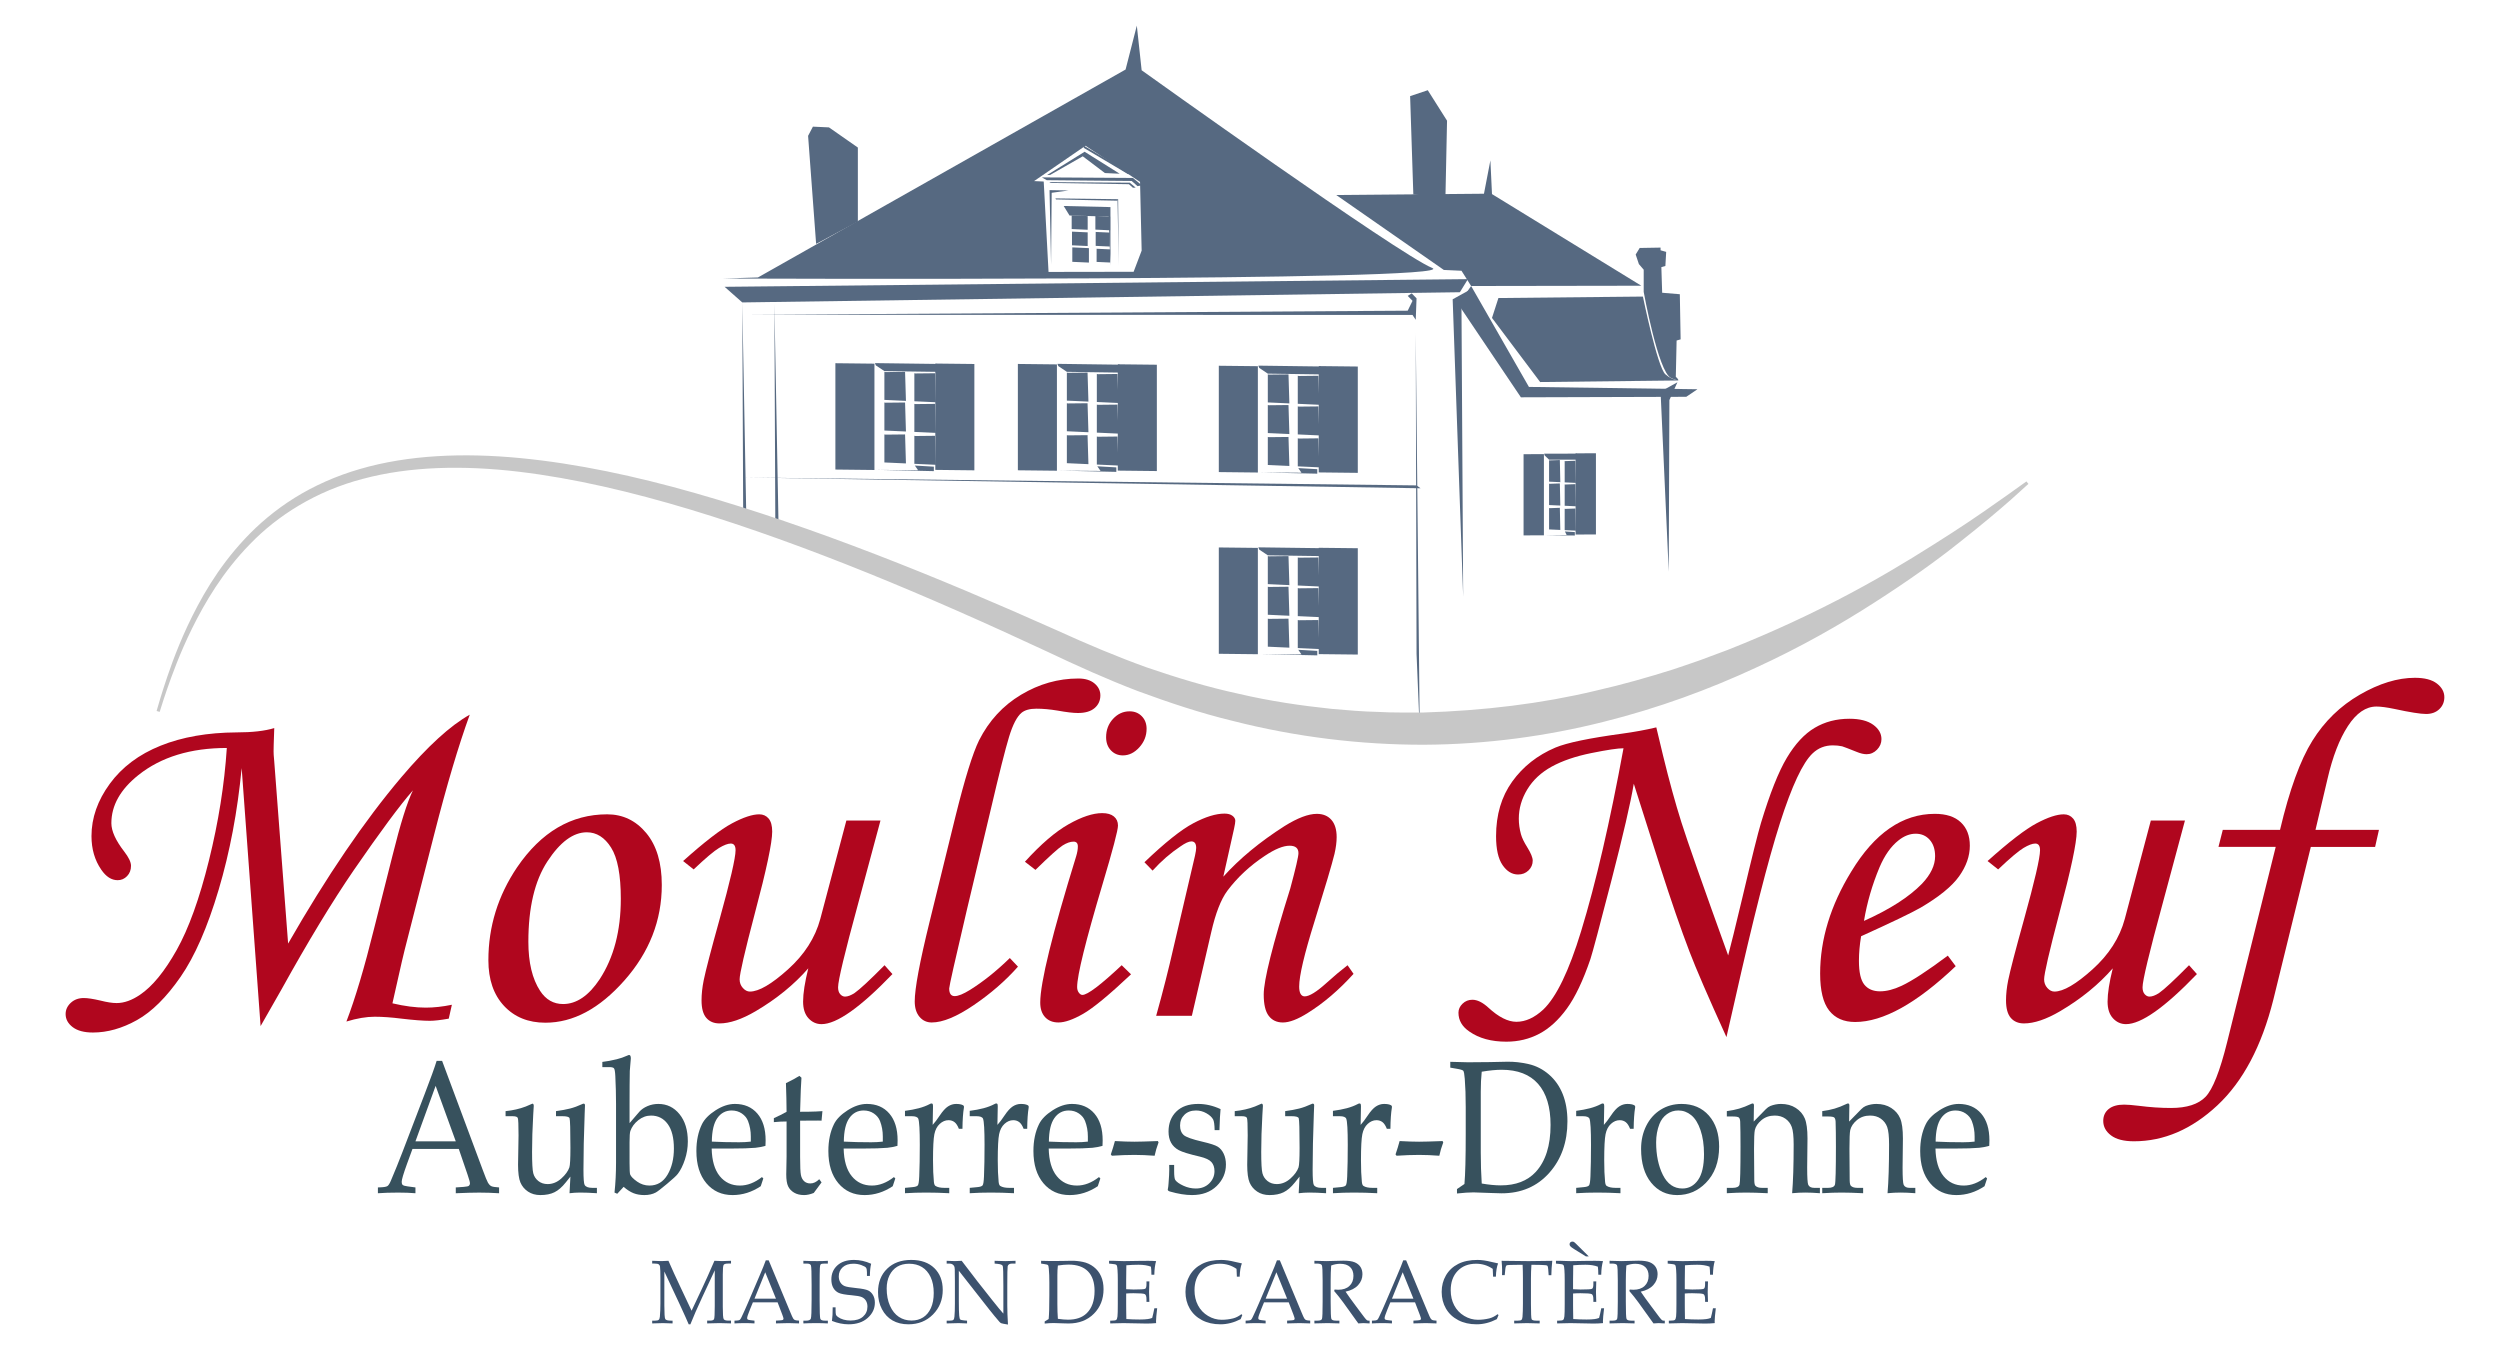 <?xml version="1.0" encoding="utf-8"?>
<!-- Generator: Adobe Illustrator 17.0.1, SVG Export Plug-In . SVG Version: 6.00 Build 0)  -->
<!DOCTYPE svg PUBLIC "-//W3C//DTD SVG 1.1//EN" "http://www.w3.org/Graphics/SVG/1.1/DTD/svg11.dtd">
<svg version="1.1" id="Calque_1" xmlns="http://www.w3.org/2000/svg" xmlns:xlink="http://www.w3.org/1999/xlink" x="0px" y="0px"
	 width="300px" height="164px" viewBox="0 0 300 164" enable-background="new 0 0 300 164" xml:space="preserve">
<g>
	<g>
		<g>
			<g>
				<g>
					<g>
						<path fill="#566981" d="M113.732,57.448"/>
						<g>
							<path fill="#566981" d="M171.866,32.155c-4.046-1.639-34.869-23.724-34.869-23.724l-0.578-5.356l-1.349,5.268L90.954,33.295
								l-4.238,0.129C86.716,33.424,175.912,33.794,171.866,32.155z M136.034,32.614l-10.21,0.017l-0.578-10.848l-1.156-0.053
								l6.165-4.24l6.55,4.338l0.193,8.246L136.034,32.614z"/>
						</g>
						<polyline fill="#566981" points="97.934,29.267 96.971,16.302 97.549,15.198 99.476,15.286 102.943,17.706 102.943,26.589 
													"/>
						<polygon fill="#566981" points="160.353,23.404 178.076,23.247 178.847,19.245 179.039,23.291 196.956,34.287 176.535,34.321 
							175.379,32.491 173.26,32.394 						"/>
						<path fill="#566981" d="M179.81,35.763l17.338-0.175c0,0,1.734,8.478,2.697,9.33c0.963,0.852,1.926,0.734,1.926,0.734
							l-16.953,0.193l-5.779-7.694L179.81,35.763z"/>
						<polyline fill="#566981" points="169.6,23.343 169.214,11.535 171.333,10.825 173.645,14.484 173.453,23.681 						"/>
						<polygon fill="#566981" points="86.953,34.417 89.073,36.291 175.186,35.067 176.15,33.496 						"/>
						<polygon fill="#566981" points="174.994,36.512 182.507,47.677 202.35,47.617 203.698,46.709 183.47,46.429 176.535,34.321 
													"/>
						<polygon fill="#566981" points="130.522,27.573 128.602,27.485 128.602,25.845 130.522,25.933 						"/>
						<polygon fill="#566981" points="130.522,29.523 128.639,29.437 128.639,27.796 130.522,27.882 						"/>
						<polygon fill="#566981" points="130.67,31.51 128.676,31.419 128.676,29.686 130.67,29.777 						"/>
						<polygon fill="#566981" points="133.217,31.503 131.593,31.429 131.593,29.85 133.217,29.925 						"/>
						<polygon fill="#566981" points="133.18,29.583 131.482,29.505 131.482,27.834 133.18,27.911 						"/>
						<polygon fill="#566981" points="133.217,27.635 131.445,27.553 131.445,25.913 133.217,25.994 						"/>
						<polygon fill="#566981" points="125.649,21.005 130.153,18.209 134.361,20.847 132.589,20.766 129.931,18.756 126.018,20.991 
													"/>
						<polygon fill="#566981" points="125.022,21.286 135.949,21.353 137.019,22.238 136.502,22.338 135.801,21.718 125.612,21.623 
													"/>
						<polygon fill="#566981" points="127.643,24.718 133.254,24.851 133.254,31.876 133.032,25.986 128.344,25.864 						"/>
						<path fill="#566981" d="M126.129,31.767c0-0.093-0.185-8.953-0.185-8.953l2.289,0.043l-2.03,0.278L126.129,31.767z"/>
						<polygon fill="#566981" points="126.646,23.805 134.177,23.903 134.103,24.085 126.72,23.933 						"/>
						<polygon fill="#566981" points="134.103,24.085 134.251,31.891 134.177,23.903 						"/>
						<polygon fill="#566981" points="125.908,21.853 135.579,21.924 136.281,22.513 135.949,22.529 135.469,22.105 126.092,21.954 
													"/>
						<polygon fill="#566981" points="130.079,17.494 135.616,20.781 135.358,20.893 130.042,17.74 						"/>
						<g>
							<g>
								<polygon fill="#566981" points="104.933,56.399 100.246,56.346 100.246,43.586 104.933,43.639 								"/>
								<polygon fill="#566981" points="116.924,56.439 112.237,56.386 112.237,43.626 116.924,43.679 								"/>
								<polygon fill="#566981" points="105.096,43.843 106.126,44.533 112.465,44.624 112.491,43.673 104.99,43.573 								"/>
								<polyline fill="#566981" points="106.126,44.621 106.126,47.987 108.714,48.106 108.608,44.624 106.258,44.65 								"/>
								<polyline fill="#566981" points="106.126,48.297 106.126,51.663 108.714,51.781 108.608,48.3 106.258,48.325 								"/>
								<polyline fill="#566981" points="106.126,52.128 106.126,55.494 108.714,55.612 108.608,52.131 106.258,52.156 								"/>
								<polyline fill="#566981" points="109.722,44.786 109.722,48.152 112.31,48.27 112.205,44.789 109.854,44.814 								"/>
								<polyline fill="#566981" points="109.722,48.462 109.722,51.828 112.31,51.946 112.205,48.465 109.854,48.49 								"/>
								<polyline fill="#566981" points="109.722,52.293 109.722,55.658 112.31,55.777 112.205,52.296 109.854,52.321 								"/>
							</g>
							<polygon fill="#566981" points="105.223,56.385 112.062,56.537 112.062,55.999 109.782,55.867 110.168,56.423 							"/>
						</g>
						<g>
							<g>
								<polygon fill="#566981" points="126.831,56.487 122.144,56.434 122.144,43.674 126.831,43.727 								"/>
								<polygon fill="#566981" points="138.822,56.527 134.135,56.473 134.135,43.714 138.822,43.767 								"/>
								<polygon fill="#566981" points="126.993,43.931 128.023,44.62 134.362,44.712 134.389,43.761 126.888,43.661 								"/>
								<polyline fill="#566981" points="128.023,44.709 128.023,48.075 130.612,48.193 130.506,44.712 128.155,44.737 								"/>
								<polyline fill="#566981" points="128.023,48.385 128.023,51.751 130.612,51.869 130.506,48.388 128.155,48.413 								"/>
								<polyline fill="#566981" points="128.023,52.216 128.023,55.581 130.612,55.7 130.506,52.219 128.155,52.244 								"/>
								<polyline fill="#566981" points="131.62,44.874 131.62,48.24 134.208,48.358 134.102,44.877 131.752,44.902 								"/>
								<polyline fill="#566981" points="131.62,48.55 131.62,51.915 134.208,52.034 134.102,48.553 131.752,48.578 								"/>
								<polyline fill="#566981" points="131.62,52.38 131.62,55.746 134.208,55.865 134.102,52.383 131.752,52.409 								"/>
							</g>
							<polygon fill="#566981" points="127.121,56.473 133.96,56.625 133.96,56.086 131.68,55.955 132.065,56.511 							"/>
						</g>
						<g>
							<g>
								<polygon fill="#566981" points="150.944,56.703 146.257,56.65 146.257,43.89 150.944,43.943 								"/>
								<polygon fill="#566981" points="162.935,56.743 158.248,56.69 158.248,43.93 162.935,43.983 								"/>
								<polygon fill="#566981" points="151.107,44.147 152.137,44.837 158.475,44.928 158.502,43.977 151.001,43.877 								"/>
								<polyline fill="#566981" points="152.137,44.925 152.137,48.291 154.725,48.409 154.619,44.928 152.269,44.953 								"/>
								<polyline fill="#566981" points="152.137,48.601 152.137,51.967 154.725,52.085 154.619,48.604 152.269,48.629 								"/>
								<polyline fill="#566981" points="152.137,52.432 152.137,55.797 154.725,55.916 154.619,52.435 152.269,52.46 								"/>
								<polyline fill="#566981" points="155.733,45.09 155.733,48.456 158.321,48.574 158.215,45.093 155.865,45.118 								"/>
								<polyline fill="#566981" points="155.733,48.766 155.733,52.131 158.321,52.25 158.215,48.769 155.865,48.794 								"/>
								<polyline fill="#566981" points="155.733,52.596 155.733,55.962 158.321,56.081 158.215,52.599 155.865,52.625 								"/>
							</g>
							<polygon fill="#566981" points="151.234,56.689 158.073,56.841 158.073,56.302 155.793,56.171 156.178,56.727 							"/>
						</g>
						<g>
							<g>
								<polygon fill="#566981" points="150.944,78.507 146.257,78.454 146.257,65.694 150.944,65.748 								"/>
								<polygon fill="#566981" points="162.935,78.547 158.248,78.494 158.248,65.734 162.935,65.787 								"/>
								<polygon fill="#566981" points="151.107,65.951 152.137,66.641 158.475,66.732 158.502,65.781 151.001,65.681 								"/>
								<polyline fill="#566981" points="152.137,66.729 152.137,70.095 154.725,70.214 154.619,66.732 152.269,66.758 								"/>
								<polyline fill="#566981" points="152.137,70.405 152.137,73.771 154.725,73.89 154.619,70.408 152.269,70.433 								"/>
								<polyline fill="#566981" points="152.137,74.236 152.137,77.602 154.725,77.72 154.619,74.239 152.269,74.264 								"/>
								<polyline fill="#566981" points="155.733,66.894 155.733,70.26 158.321,70.378 158.215,66.897 155.865,66.922 								"/>
								<polyline fill="#566981" points="155.733,70.57 155.733,73.936 158.321,74.054 158.215,70.573 155.865,70.598 								"/>
								<polyline fill="#566981" points="155.733,74.401 155.733,77.766 158.321,77.885 158.215,74.404 155.865,74.429 								"/>
							</g>
							<polygon fill="#566981" points="151.234,78.493 158.073,78.645 158.073,78.107 155.793,77.975 156.178,78.531 							"/>
						</g>
						<polygon fill="#566981" points="89.747,37.775 168.925,37.283 169.503,36.099 168.925,35.507 169.407,35.206 169.985,35.798 
							169.889,38.377 169.503,37.794 						"/>
						<polygon fill="#566981" points="89.265,57.296 169.985,58.248 170.467,58.593 						"/>
						<g>
							<polyline fill="#566981" points="176.342,34.797 174.32,35.915 175.581,71.614 175.379,36.933 							"/>
						</g>
						<g>
							<g>
								<polygon fill="#566981" points="185.269,64.236 182.828,64.248 182.828,54.504 185.269,54.493 								"/>
								<polygon fill="#566981" points="191.512,64.133 189.071,64.145 189.071,54.401 191.512,54.39 								"/>
								<polygon fill="#566981" points="185.353,54.647 185.889,55.162 189.19,55.161 189.203,54.434 185.298,54.441 								"/>
								<polyline fill="#566981" points="185.889,55.229 185.889,57.799 187.237,57.861 187.182,55.204 185.958,55.249 								"/>
								<polyline fill="#566981" points="185.889,58.036 185.889,60.606 187.237,60.668 187.182,58.011 185.958,58.056 								"/>
								<polyline fill="#566981" points="185.889,60.961 185.889,63.531 187.237,63.593 187.182,60.936 185.958,60.981 								"/>
								<polyline fill="#566981" points="187.762,55.315 187.762,57.885 189.109,57.947 189.054,55.29 187.83,55.335 								"/>
								<polyline fill="#566981" points="187.762,58.122 187.762,60.692 189.109,60.754 189.054,58.097 187.83,58.142 								"/>
								<polyline fill="#566981" points="187.762,61.047 187.762,63.617 189.109,63.679 189.054,61.022 187.83,61.067 								"/>
							</g>
							<polygon fill="#566981" points="185.419,64.222 188.98,64.262 188.98,63.851 187.793,63.776 187.994,64.196 							"/>
						</g>
						<path fill="#566981" d="M196.763,29.756l-0.482,0.786l0.385,1.148l0.578,0.673v2.665c0,0,1.734,9.609,3.275,10.325
							s0.578-0.135,0.578-0.135l0.096-4.356l0.482-0.139l-0.096-5.415l-2.119-0.178l-0.096-3.073l0.482-0.139l0.096-1.691
							l-0.674-0.192v-0.323L196.763,29.756z"/>
						<polyline fill="#566981" points="89.073,36.291 89.187,62.968 89.573,62.905 						"/>
						<polyline fill="#566981" points="92.926,36.467 93.04,63.144 93.426,63.081 						"/>
						<polyline fill="#566981" points="169.889,39.992 169.985,78.449 170.37,87.722 						"/>
					</g>
					<g>
						<polyline fill="#566981" points="201.29,45.872 199.267,46.991 200.249,68.608 200.327,48.009 						"/>
					</g>
				</g>
			</g>
		</g>
	</g>
</g>
<g>
	<path fill="#3C526E" d="M85.772,152.438l-1.521,3.266c-0.57,1.226-1.039,2.297-1.404,3.213h-0.205
		c-0.126-0.313-0.489-1.119-1.086-2.416l-1.834-3.917v4.083c0,0.951,0.037,1.49,0.11,1.619c0.074,0.128,0.303,0.192,0.687,0.192
		h0.19v0.333c-0.476-0.025-0.862-0.037-1.159-0.037c-0.216,0-0.645,0.012-1.288,0.037v-0.333h0.333c0.225,0,0.375-0.033,0.451-0.1
		c0.075-0.067,0.121-0.188,0.138-0.364c0.044-0.493,0.066-1.024,0.066-1.595v-2.989c0-0.722-0.015-1.199-0.046-1.431
		c-0.014-0.12-0.064-0.211-0.151-0.275c-0.087-0.063-0.26-0.095-0.52-0.095h-0.271v-0.333c0.594,0.025,0.968,0.037,1.121,0.037
		c0.195,0,0.471-0.012,0.83-0.037c0.413,0.948,0.89,1.992,1.43,3.133l1.348,2.858l1.245-2.647c0.437-0.926,0.936-2.042,1.496-3.345
		c0.426,0.025,0.727,0.037,0.901,0.037c0.201,0,0.564-0.012,1.09-0.037v0.333h-0.334c-0.302,0-0.486,0.054-0.553,0.161
		c-0.067,0.107-0.101,0.494-0.101,1.159v3.86c0,0.859,0.035,1.352,0.105,1.479s0.267,0.19,0.589,0.19h0.293v0.333
		c-0.475-0.025-0.928-0.037-1.362-0.037c-0.478,0-0.978,0.012-1.5,0.037v-0.333h0.338c0.27,0,0.433-0.061,0.489-0.182
		c0.057-0.121,0.084-0.643,0.084-1.566V152.438z"/>
	<path fill="#3C526E" d="M93.309,156.277h-2.961L90,157.127c-0.229,0.563-0.343,0.908-0.343,1.035c0,0.081,0.021,0.139,0.064,0.174
		c0.042,0.036,0.151,0.063,0.325,0.084l0.492,0.058v0.333c-0.328-0.025-0.696-0.037-1.106-0.037c-0.491,0-0.923,0.012-1.295,0.037
		v-0.333l0.153-0.005c0.239-0.007,0.394-0.033,0.463-0.077s0.144-0.152,0.223-0.325c0.242-0.507,0.49-1.055,0.742-1.643l1.408-3.29
		c0.375-0.873,0.631-1.507,0.768-1.901h0.348l2.59,6.215c0.174,0.422,0.29,0.677,0.348,0.763c0.058,0.086,0.125,0.148,0.199,0.185
		c0.075,0.037,0.244,0.063,0.507,0.076v0.333c-0.443-0.025-0.867-0.037-1.27-0.037c-0.375,0-0.875,0.012-1.5,0.037v-0.333
		l0.506-0.032c0.181-0.014,0.289-0.033,0.323-0.058c0.051-0.039,0.077-0.088,0.077-0.148c0-0.063-0.051-0.229-0.153-0.497
		L93.309,156.277z M90.538,155.844h2.579l-1.289-3.172L90.538,155.844z"/>
	<path fill="#3C526E" d="M96.405,158.479h0.322c0.317,0,0.508-0.079,0.571-0.237c0.063-0.159,0.095-0.917,0.095-2.276v-1.791
		c0-1.408-0.027-2.184-0.082-2.329s-0.218-0.216-0.491-0.216h-0.415v-0.333c0.567,0.025,1.128,0.037,1.682,0.037
		c0.461,0,0.88-0.012,1.256-0.037v0.333h-0.396c-0.244,0-0.396,0.03-0.458,0.089c-0.062,0.06-0.098,0.211-0.108,0.454
		c-0.018,0.377-0.026,1.048-0.026,2.012v1.822c0,1.37,0.029,2.124,0.087,2.263c0.058,0.139,0.245,0.208,0.561,0.208h0.339v0.333
		c-0.42-0.025-0.878-0.037-1.374-0.037c-0.578,0-1.099,0.012-1.564,0.037V158.479z"/>
	<path fill="#3C526E" d="M104.539,151.651c-0.095,0.366-0.146,0.852-0.153,1.458h-0.353v-0.423c0-0.274-0.036-0.461-0.108-0.56
		c-0.071-0.099-0.258-0.203-0.561-0.314c-0.302-0.111-0.62-0.167-0.955-0.167c-0.546,0-0.975,0.143-1.287,0.427
		c-0.313,0.285-0.469,0.65-0.469,1.097c0,0.281,0.064,0.522,0.192,0.725s0.3,0.348,0.517,0.438c0.217,0.089,0.677,0.168,1.38,0.237
		c0.703,0.07,1.178,0.164,1.425,0.28c0.248,0.116,0.445,0.303,0.594,0.56c0.149,0.257,0.223,0.562,0.223,0.914
		c0,0.708-0.287,1.317-0.86,1.828s-1.338,0.766-2.293,0.766c-0.328,0-0.658-0.034-0.991-0.103c-0.333-0.068-0.668-0.17-1.006-0.304
		c0.062-0.422,0.09-0.964,0.087-1.626h0.348v0.264c0,0.341,0.017,0.553,0.051,0.634s0.114,0.167,0.241,0.259
		c0.188,0.137,0.411,0.242,0.67,0.314c0.259,0.072,0.539,0.108,0.839,0.108c0.645,0,1.144-0.157,1.495-0.47
		c0.351-0.313,0.527-0.711,0.527-1.193c0-0.281-0.06-0.52-0.179-0.715c-0.119-0.195-0.287-0.341-0.501-0.436
		c-0.215-0.095-0.613-0.167-1.193-0.217c-0.771-0.063-1.295-0.158-1.571-0.285c-0.276-0.126-0.493-0.326-0.65-0.599
		c-0.157-0.273-0.235-0.612-0.235-1.017c0-0.687,0.241-1.248,0.722-1.685c0.481-0.437,1.147-0.655,1.997-0.655
		c0.341,0,0.684,0.038,1.026,0.113C103.85,151.381,104.194,151.496,104.539,151.651z"/>
	<path fill="#3C526E" d="M105.363,155.052c0-1.158,0.362-2.091,1.086-2.799c0.724-0.708,1.689-1.062,2.895-1.062
		c1.181,0,2.107,0.328,2.779,0.985c0.671,0.657,1.006,1.529,1.006,2.617c0,1.172-0.389,2.153-1.168,2.941
		c-0.778,0.789-1.76,1.183-2.945,1.183c-0.741,0-1.379-0.155-1.916-0.465c-0.536-0.31-0.96-0.762-1.271-1.357
		C105.518,156.5,105.363,155.819,105.363,155.052z M106.402,154.619c0,0.795,0.132,1.488,0.397,2.078
		c0.265,0.59,0.619,1.032,1.063,1.326c0.444,0.294,0.951,0.441,1.522,0.441c0.529,0,0.992-0.125,1.388-0.375
		c0.396-0.25,0.708-0.623,0.935-1.12c0.227-0.496,0.341-1.1,0.341-1.811c0-0.747-0.125-1.384-0.376-1.915
		c-0.251-0.53-0.595-0.928-1.033-1.196c-0.437-0.268-0.955-0.401-1.552-0.401c-0.546,0-1.018,0.118-1.414,0.354
		c-0.396,0.236-0.707,0.582-0.933,1.038C106.515,153.493,106.402,154.02,106.402,154.619z"/>
	<path fill="#3C526E" d="M115.059,152.488v3.65c0,0.831,0.015,1.41,0.046,1.738c0.024,0.25,0.064,0.402,0.121,0.457
		s0.22,0.094,0.492,0.119l0.329,0.026v0.333c-0.373-0.025-0.709-0.037-1.011-0.037c-0.208,0-0.687,0.012-1.436,0.037v-0.333h0.369
		c0.222,0,0.367-0.032,0.435-0.095c0.068-0.063,0.111-0.188,0.128-0.375c0.038-0.387,0.056-0.914,0.056-1.579v-2.625
		c0-0.493-0.005-0.98-0.015-1.462c-0.007-0.205-0.033-0.344-0.08-0.42c-0.046-0.076-0.113-0.144-0.202-0.204
		c-0.089-0.06-0.213-0.089-0.374-0.089H113.6v-0.333c0.433,0.025,0.764,0.037,0.993,0.037c0.246,0,0.515-0.012,0.809-0.037
		c0.338,0.426,0.656,0.841,0.955,1.244c0.299,0.403,0.608,0.809,0.929,1.217l1.751,2.218c0.631,0.796,1.087,1.349,1.367,1.658v-3.39
		c0-1.419-0.025-2.194-0.074-2.326c-0.05-0.132-0.247-0.216-0.591-0.251l-0.384-0.037v-0.333c0.549,0.025,0.976,0.037,1.279,0.037
		c0.317,0,0.727-0.012,1.229-0.037v0.333h-0.395c-0.317,0-0.5,0.109-0.547,0.327c-0.031,0.145-0.046,0.916-0.046,2.313v2.381
		c0,0.641,0.027,1.407,0.082,2.297c-0.464-0.074-0.734-0.128-0.809-0.161c-0.075-0.033-0.147-0.089-0.215-0.167
		c-0.379-0.433-0.776-0.914-1.193-1.442L115.059,152.488z"/>
	<path fill="#3C526E" d="M125.839,158.283c0.055-0.545,0.082-1.5,0.082-2.862v-1.532c0-0.626-0.021-1.167-0.062-1.621
		c-0.024-0.264-0.055-0.417-0.095-0.459c-0.039-0.042-0.18-0.081-0.422-0.116l-0.409-0.063v-0.333
		c0.563,0.018,0.942,0.026,1.136,0.026l1.377-0.01l1.121-0.021c0.451-0.007,0.913,0.039,1.387,0.138
		c0.475,0.099,0.904,0.296,1.29,0.594c0.386,0.298,0.679,0.671,0.88,1.12c0.202,0.449,0.302,0.967,0.302,1.555
		c0,1.19-0.388,2.174-1.165,2.952c-0.776,0.778-1.791,1.167-3.043,1.167l-0.629-0.016c-0.618-0.024-1.008-0.037-1.172-0.037
		c-0.276,0-0.628,0.021-1.055,0.063v-0.253L125.839,158.283z M126.945,158.257c0.46,0.07,0.867,0.105,1.218,0.105
		c0.956,0,1.698-0.253,2.227-0.76c0.638-0.616,0.958-1.514,0.958-2.693c0-1.028-0.266-1.812-0.796-2.35
		c-0.531-0.539-1.308-0.808-2.332-0.808c-0.358,0-0.783,0.037-1.274,0.111c-0.041,0.338-0.062,0.722-0.062,1.151v3.454
		C126.883,157.104,126.904,157.701,126.945,158.257z"/>
	<path fill="#3C526E" d="M135.14,155.221v1.296l0.005,0.746c0,0.466,0.005,0.806,0.016,1.021c0.499,0.039,1.034,0.058,1.604,0.058
		c0.383,0,0.704-0.018,0.964-0.053c0.167-0.021,0.345-0.067,0.533-0.137c0.085-0.31,0.172-0.697,0.261-1.162h0.338
		c-0.092,0.773-0.138,1.289-0.138,1.546l0.01,0.238c-0.393,0.035-0.778,0.053-1.157,0.053l-0.804-0.016
		c-0.887-0.025-1.539-0.037-1.956-0.037c-0.399,0-0.93,0.012-1.592,0.037v-0.333h0.159c0.297,0,0.483-0.03,0.561-0.089
		c0.077-0.06,0.128-0.201,0.153-0.423c0.026-0.222,0.039-0.711,0.039-1.468v-2.899c0-0.475-0.011-0.864-0.033-1.167
		c-0.022-0.303-0.046-0.483-0.072-0.541c-0.026-0.058-0.063-0.103-0.11-0.135c-0.047-0.032-0.194-0.06-0.44-0.084l-0.394-0.042
		v-0.333h0.553l0.542,0.019c0.304,0.012,0.534,0.019,0.691,0.019l1.966-0.031l0.932-0.006c0.317-0.003,0.638,0.009,0.962,0.037
		c-0.129,0.418-0.201,0.962-0.215,1.632h-0.348c0-0.387-0.019-0.709-0.056-0.966c-0.403-0.155-0.898-0.232-1.485-0.232
		c-0.467,0-0.957,0.021-1.469,0.063c0.003,0.331,0,0.661-0.01,0.991l-0.01,0.812v1.07c0.338,0.024,0.636,0.037,0.896,0.037
		c0.813,0,1.272-0.029,1.38-0.087s0.161-0.238,0.161-0.541v-0.343h0.348c-0.024,0.531-0.036,0.956-0.036,1.272
		c0,0.334,0.012,0.729,0.036,1.183h-0.348v-0.306c0-0.338-0.064-0.544-0.192-0.621c-0.128-0.076-0.58-0.113-1.354-0.113
		C135.744,155.184,135.447,155.196,135.14,155.221z"/>
	<path fill="#3C526E" d="M148.424,153.203l-0.041-0.94c-0.304-0.208-0.622-0.362-0.955-0.464c-0.333-0.102-0.68-0.153-1.042-0.153
		c-0.921,0-1.66,0.289-2.214,0.866c-0.554,0.577-0.832,1.35-0.832,2.318c0,0.68,0.141,1.285,0.422,1.817
		c0.281,0.531,0.682,0.952,1.2,1.262c0.519,0.31,1.066,0.465,1.643,0.465c0.458,0,0.91-0.055,1.357-0.164
		c0.334-0.081,0.67-0.25,1.008-0.507l0.107,0.105c-0.072,0.162-0.138,0.326-0.2,0.491c-0.399,0.204-0.801,0.358-1.206,0.462
		s-0.811,0.156-1.221,0.156c-0.839,0-1.578-0.167-2.214-0.501c-0.637-0.334-1.125-0.797-1.467-1.386
		c-0.341-0.59-0.512-1.256-0.512-1.999c0-0.743,0.172-1.407,0.517-1.993c0.344-0.586,0.832-1.041,1.461-1.363
		c0.629-0.322,1.403-0.483,2.321-0.483c0.481,0,1.044,0.081,1.689,0.243c0.321,0.078,0.582,0.136,0.783,0.174
		c-0.154,0.377-0.243,0.908-0.266,1.595H148.424z"/>
	<path fill="#3C526E" d="M154.646,156.277h-2.961l-0.347,0.85c-0.229,0.563-0.343,0.908-0.343,1.035
		c0,0.081,0.021,0.139,0.064,0.174c0.042,0.036,0.151,0.063,0.325,0.084l0.492,0.058v0.333c-0.328-0.025-0.696-0.037-1.106-0.037
		c-0.491,0-0.923,0.012-1.295,0.037v-0.333l0.153-0.005c0.239-0.007,0.394-0.033,0.463-0.077s0.144-0.152,0.223-0.325
		c0.242-0.507,0.49-1.055,0.742-1.643l1.408-3.29c0.375-0.873,0.631-1.507,0.768-1.901h0.348l2.59,6.215
		c0.174,0.422,0.29,0.677,0.348,0.763c0.058,0.086,0.125,0.148,0.199,0.185c0.075,0.037,0.244,0.063,0.507,0.076v0.333
		c-0.443-0.025-0.867-0.037-1.27-0.037c-0.375,0-0.875,0.012-1.5,0.037v-0.333l0.506-0.032c0.181-0.014,0.289-0.033,0.323-0.058
		c0.051-0.039,0.077-0.088,0.077-0.148c0-0.063-0.051-0.229-0.153-0.497L154.646,156.277z M151.875,155.844h2.579l-1.289-3.172
		L151.875,155.844z"/>
	<path fill="#3C526E" d="M161.467,154.999c0.334,0.497,0.749,1.074,1.244,1.732l0.983,1.315c0.174,0.225,0.29,0.354,0.348,0.385
		s0.118,0.047,0.179,0.047h0.133v0.333c-0.284-0.025-0.531-0.037-0.743-0.037c-0.194,0-0.399,0.012-0.614,0.037l-1.812-2.524
		c-0.338-0.464-0.7-0.919-1.085-1.362l0.051-0.18c0.198,0.018,0.345,0.026,0.44,0.026c0.57,0,1.016-0.151,1.338-0.454
		c0.323-0.303,0.484-0.708,0.484-1.214c0-0.454-0.136-0.809-0.409-1.064c-0.273-0.255-0.667-0.383-1.183-0.383
		c-0.358,0-0.719,0.068-1.08,0.206c-0.041,0.56-0.062,1.159-0.062,1.795v2.551c0,1.243,0.029,1.932,0.087,2.067
		c0.058,0.136,0.246,0.203,0.563,0.203h0.399v0.333c-0.566-0.025-1.036-0.037-1.408-0.037c-0.293,0-0.824,0.012-1.592,0.037v-0.333
		h0.384c0.293,0,0.467-0.066,0.522-0.198c0.055-0.132,0.082-0.827,0.082-2.083v-2.54c0-1.091-0.032-1.702-0.095-1.832
		s-0.269-0.195-0.617-0.195h-0.276v-0.333c0.635,0.025,1.119,0.037,1.454,0.037c0.225,0,0.549-0.009,0.973-0.026
		c0.491-0.018,0.845-0.026,1.06-0.026c0.59,0,1.038,0.064,1.344,0.192c0.305,0.129,0.538,0.314,0.696,0.557
		c0.159,0.243,0.238,0.534,0.238,0.872c0,0.497-0.173,0.935-0.52,1.315C162.628,154.597,162.126,154.858,161.467,154.999z"/>
	<path fill="#3C526E" d="M169.803,156.277h-2.961l-0.347,0.85c-0.229,0.563-0.343,0.908-0.343,1.035
		c0,0.081,0.021,0.139,0.064,0.174c0.042,0.036,0.151,0.063,0.325,0.084l0.492,0.058v0.333c-0.328-0.025-0.696-0.037-1.106-0.037
		c-0.491,0-0.923,0.012-1.295,0.037v-0.333l0.153-0.005c0.239-0.007,0.394-0.033,0.463-0.077s0.144-0.152,0.223-0.325
		c0.242-0.507,0.49-1.055,0.742-1.643l1.408-3.29c0.375-0.873,0.631-1.507,0.768-1.901h0.348l2.59,6.215
		c0.174,0.422,0.29,0.677,0.348,0.763c0.058,0.086,0.125,0.148,0.199,0.185c0.075,0.037,0.244,0.063,0.507,0.076v0.333
		c-0.443-0.025-0.867-0.037-1.27-0.037c-0.375,0-0.875,0.012-1.5,0.037v-0.333l0.506-0.032c0.181-0.014,0.289-0.033,0.323-0.058
		c0.051-0.039,0.077-0.088,0.077-0.148c0-0.063-0.051-0.229-0.153-0.497L169.803,156.277z M167.032,155.844h2.579l-1.289-3.172
		L167.032,155.844z"/>
	<path fill="#3C526E" d="M179.169,153.203l-0.041-0.94c-0.304-0.208-0.622-0.362-0.955-0.464c-0.333-0.102-0.68-0.153-1.042-0.153
		c-0.921,0-1.66,0.289-2.214,0.866c-0.554,0.577-0.832,1.35-0.832,2.318c0,0.68,0.141,1.285,0.422,1.817
		c0.281,0.531,0.682,0.952,1.2,1.262c0.519,0.31,1.066,0.465,1.643,0.465c0.458,0,0.91-0.055,1.357-0.164
		c0.334-0.081,0.67-0.25,1.008-0.507l0.107,0.105c-0.072,0.162-0.138,0.326-0.2,0.491c-0.399,0.204-0.801,0.358-1.206,0.462
		s-0.811,0.156-1.221,0.156c-0.839,0-1.578-0.167-2.214-0.501c-0.637-0.334-1.125-0.797-1.467-1.386
		c-0.341-0.59-0.512-1.256-0.512-1.999c0-0.743,0.172-1.407,0.517-1.993c0.344-0.586,0.832-1.041,1.461-1.363
		c0.629-0.322,1.403-0.483,2.321-0.483c0.481,0,1.044,0.081,1.689,0.243c0.321,0.078,0.582,0.136,0.783,0.174
		c-0.154,0.377-0.243,0.908-0.266,1.595H179.169z"/>
	<path fill="#3C526E" d="M183.771,151.777c-0.038,0.528-0.057,1.084-0.057,1.669v3.01c0,1.12,0.027,1.737,0.082,1.851
		s0.249,0.171,0.583,0.171h0.384v0.333c-0.604-0.025-1.116-0.037-1.536-0.037c-0.423,0-0.932,0.012-1.525,0.037v-0.333h0.43
		c0.225,0,0.372-0.031,0.44-0.092c0.068-0.062,0.111-0.182,0.128-0.362c0.034-0.412,0.051-0.943,0.051-1.595v-3.015
		c0-0.595-0.012-1.141-0.036-1.637h-0.521c-0.841,0-1.304,0.021-1.389,0.061c-0.085,0.041-0.141,0.198-0.168,0.473l-0.071,0.708
		h-0.323l0.01-0.628c0-0.253-0.021-0.618-0.062-1.093c1.843,0.025,2.927,0.037,3.251,0.037l2.831-0.037
		c-0.065,0.595-0.103,1.169-0.112,1.722h-0.323l-0.051-0.692c-0.021-0.239-0.049-0.381-0.087-0.425
		c-0.038-0.044-0.121-0.071-0.251-0.082c-0.375-0.028-0.802-0.042-1.28-0.042H183.771z"/>
	<path fill="#3C526E" d="M188.768,155.221v1.296l0.005,0.746c0,0.466,0.006,0.806,0.016,1.021c0.499,0.039,1.034,0.058,1.604,0.058
		c0.383,0,0.704-0.018,0.964-0.053c0.168-0.021,0.346-0.067,0.533-0.137c0.086-0.31,0.173-0.697,0.262-1.162h0.338
		c-0.092,0.773-0.139,1.289-0.139,1.546l0.011,0.238c-0.393,0.035-0.778,0.053-1.157,0.053l-0.804-0.016
		c-0.887-0.025-1.539-0.037-1.955-0.037c-0.399,0-0.93,0.012-1.592,0.037v-0.333h0.158c0.297,0,0.483-0.03,0.561-0.089
		c0.077-0.06,0.128-0.201,0.153-0.423c0.026-0.222,0.039-0.711,0.039-1.468v-2.899c0-0.475-0.012-0.864-0.033-1.167
		c-0.022-0.303-0.047-0.483-0.072-0.541s-0.063-0.103-0.11-0.135c-0.047-0.032-0.194-0.06-0.439-0.084l-0.395-0.042v-0.333h0.553
		l0.543,0.019c0.304,0.012,0.534,0.019,0.69,0.019l1.966-0.031l0.932-0.006c0.317-0.003,0.639,0.009,0.963,0.037
		c-0.13,0.418-0.201,0.962-0.215,1.632h-0.349c0-0.387-0.019-0.709-0.056-0.966c-0.403-0.155-0.898-0.232-1.485-0.232
		c-0.467,0-0.957,0.021-1.469,0.063c0.003,0.331,0,0.661-0.01,0.991l-0.011,0.812v1.07c0.338,0.024,0.637,0.037,0.896,0.037
		c0.813,0,1.272-0.029,1.38-0.087s0.161-0.238,0.161-0.541v-0.343h0.349c-0.024,0.531-0.036,0.956-0.036,1.272
		c0,0.334,0.012,0.729,0.036,1.183h-0.349v-0.306c0-0.338-0.063-0.544-0.191-0.621c-0.128-0.076-0.58-0.113-1.354-0.113
		C189.372,155.184,189.075,155.196,188.768,155.221z M190.304,150.764l-1.373-0.85c-0.26-0.159-0.426-0.284-0.501-0.375
		c-0.055-0.067-0.082-0.143-0.082-0.227c0-0.092,0.031-0.168,0.092-0.23c0.062-0.062,0.146-0.092,0.251-0.092
		c0.064,0,0.124,0.015,0.179,0.045c0.054,0.03,0.145,0.108,0.271,0.235l1.507,1.495H190.304z"/>
	<path fill="#3C526E" d="M196.887,154.999c0.334,0.497,0.749,1.074,1.243,1.732l0.983,1.315c0.174,0.225,0.29,0.354,0.348,0.385
		c0.059,0.032,0.118,0.047,0.18,0.047h0.133v0.333c-0.283-0.025-0.53-0.037-0.742-0.037c-0.194,0-0.399,0.012-0.614,0.037
		l-1.813-2.524c-0.338-0.464-0.699-0.919-1.085-1.362l0.051-0.18c0.198,0.018,0.345,0.026,0.44,0.026
		c0.57,0,1.017-0.151,1.339-0.454s0.483-0.708,0.483-1.214c0-0.454-0.136-0.809-0.409-1.064s-0.667-0.383-1.183-0.383
		c-0.358,0-0.719,0.068-1.08,0.206c-0.041,0.56-0.062,1.159-0.062,1.795v2.551c0,1.243,0.029,1.932,0.087,2.067
		c0.059,0.136,0.246,0.203,0.563,0.203h0.399v0.333c-0.566-0.025-1.036-0.037-1.408-0.037c-0.293,0-0.824,0.012-1.592,0.037v-0.333
		h0.384c0.294,0,0.468-0.066,0.522-0.198c0.055-0.132,0.082-0.827,0.082-2.083v-2.54c0-1.091-0.032-1.702-0.095-1.832
		c-0.063-0.13-0.269-0.195-0.617-0.195h-0.276v-0.333c0.635,0.025,1.119,0.037,1.454,0.037c0.225,0,0.549-0.009,0.973-0.026
		c0.491-0.018,0.845-0.026,1.06-0.026c0.59,0,1.038,0.064,1.344,0.192c0.305,0.129,0.537,0.314,0.696,0.557
		c0.158,0.243,0.237,0.534,0.237,0.872c0,0.497-0.173,0.935-0.52,1.315C198.048,154.597,197.545,154.858,196.887,154.999z"/>
	<path fill="#3C526E" d="M202.175,155.221v1.296l0.005,0.746c0,0.466,0.005,0.806,0.016,1.021c0.499,0.039,1.033,0.058,1.604,0.058
		c0.383,0,0.704-0.018,0.964-0.053c0.167-0.021,0.345-0.067,0.533-0.137c0.085-0.31,0.172-0.697,0.261-1.162h0.338
		c-0.092,0.773-0.138,1.289-0.138,1.546l0.01,0.238c-0.393,0.035-0.777,0.053-1.156,0.053l-0.804-0.016
		c-0.888-0.025-1.539-0.037-1.956-0.037c-0.399,0-0.93,0.012-1.592,0.037v-0.333h0.159c0.297,0,0.483-0.03,0.561-0.089
		c0.076-0.06,0.128-0.201,0.153-0.423c0.025-0.222,0.038-0.711,0.038-1.468v-2.899c0-0.475-0.011-0.864-0.033-1.167
		c-0.022-0.303-0.046-0.483-0.071-0.541c-0.026-0.058-0.063-0.103-0.11-0.135s-0.194-0.06-0.44-0.084l-0.394-0.042v-0.333h0.553
		l0.542,0.019c0.304,0.012,0.534,0.019,0.691,0.019l1.966-0.031l0.932-0.006c0.317-0.003,0.638,0.009,0.962,0.037
		c-0.129,0.418-0.201,0.962-0.215,1.632h-0.348c0-0.387-0.019-0.709-0.057-0.966c-0.402-0.155-0.897-0.232-1.484-0.232
		c-0.468,0-0.957,0.021-1.469,0.063c0.003,0.331,0,0.661-0.011,0.991l-0.01,0.812v1.07c0.338,0.024,0.636,0.037,0.896,0.037
		c0.813,0,1.272-0.029,1.38-0.087s0.161-0.238,0.161-0.541v-0.343h0.348c-0.023,0.531-0.036,0.956-0.036,1.272
		c0,0.334,0.013,0.729,0.036,1.183h-0.348v-0.306c0-0.338-0.064-0.544-0.192-0.621c-0.128-0.076-0.579-0.113-1.354-0.113
		C202.778,155.184,202.481,155.196,202.175,155.221z"/>
</g>
<g>
	<path fill="#37515D" d="M55.053,137.869h-5.556l-0.651,1.784c-0.429,1.182-0.644,1.906-0.644,2.172c0,0.17,0.04,0.292,0.12,0.366
		c0.08,0.074,0.283,0.133,0.61,0.177l0.922,0.122v0.698c-0.615-0.052-1.307-0.078-2.075-0.078c-0.922,0-1.732,0.026-2.43,0.078
		v-0.698l0.288-0.011c0.448-0.015,0.738-0.068,0.869-0.161c0.131-0.092,0.271-0.319,0.418-0.681
		c0.455-1.064,0.919-2.212,1.393-3.446l2.642-6.903c0.704-1.832,1.185-3.162,1.44-3.989h0.653l4.86,13.042
		c0.327,0.886,0.544,1.42,0.653,1.601c0.108,0.181,0.233,0.31,0.375,0.388c0.141,0.078,0.458,0.131,0.951,0.161v0.698
		c-0.833-0.052-1.626-0.078-2.382-0.078c-0.705,0-1.643,0.026-2.814,0.078v-0.698l0.951-0.066c0.339-0.029,0.541-0.07,0.605-0.122
		c0.096-0.081,0.144-0.185,0.144-0.31c0-0.133-0.096-0.48-0.288-1.042L55.053,137.869z M49.855,136.96h4.838l-2.417-6.657
		L49.855,136.96z"/>
	<path fill="#37515D" d="M68.343,143.187l0.106-1.995l-0.566,0.709c-0.441,0.554-0.89,0.943-1.348,1.169
		c-0.457,0.225-1.021,0.338-1.692,0.338c-0.576,0-1.071-0.141-1.486-0.421c-0.416-0.28-0.718-0.644-0.907-1.091
		c-0.188-0.447-0.283-1.154-0.283-2.122c0-0.502,0.01-1.086,0.029-1.751l0.029-1.784c0-1.249-0.03-1.943-0.091-2.083
		c-0.061-0.141-0.264-0.211-0.61-0.211h-0.855v-0.609c0.874-0.088,1.679-0.273,2.418-0.554l0.799-0.344
		c0.109,0,0.164,0.093,0.164,0.277l-0.067,1.13c-0.09,1.566-0.135,3.021-0.135,4.366c0,1.345,0.048,2.203,0.144,2.576
		c0.096,0.373,0.297,0.683,0.604,0.931c0.307,0.248,0.681,0.371,1.122,0.371c0.594,0,1.139-0.222,1.634-0.665
		c0.495-0.443,0.819-0.89,0.973-1.341c0.083-0.258,0.125-1.038,0.125-2.338c0-2.187-0.036-3.375-0.106-3.568
		c-0.064-0.155-0.352-0.233-0.864-0.233H66.72v-0.609c0.659-0.088,1.22-0.192,1.681-0.31s0.948-0.295,1.46-0.532
		c0.064-0.037,0.122-0.056,0.173-0.056c0.109,0,0.164,0.07,0.164,0.21l-0.039,1.031c-0.096,2.526-0.144,4.75-0.144,6.67
		c0,1.079,0.048,1.695,0.144,1.85c0.141,0.229,0.445,0.344,0.913,0.344h0.557v0.643c-0.8-0.052-1.479-0.078-2.036-0.078
		C69.176,143.109,68.759,143.135,68.343,143.187z"/>
	<path fill="#37515D" d="M72.281,128.051v-0.621c0.557-0.066,1.133-0.173,1.729-0.321c0.41-0.096,0.845-0.247,1.306-0.454
		c0.07-0.037,0.131-0.056,0.183-0.056c0.134,0,0.202,0.141,0.202,0.422l-0.048,0.555c-0.045,0.422-0.07,0.736-0.077,0.943
		c-0.019,0.955-0.029,2.256-0.029,3.906v2.352l1.17-1.363c0.25-0.281,0.577-0.508,0.983-0.681c0.406-0.174,0.839-0.261,1.3-0.261
		c1.029,0,1.876,0.41,2.542,1.23s0.998,1.91,0.998,3.269c0,0.747-0.117,1.472-0.351,2.177c-0.234,0.706-0.517,1.276-0.85,1.712
		c-0.153,0.207-0.581,0.604-1.282,1.191s-1.154,0.936-1.359,1.047c-0.384,0.207-0.842,0.311-1.374,0.311
		c-0.48,0-0.911-0.074-1.292-0.222c-0.381-0.148-0.779-0.403-1.196-0.765l-0.768,0.831l-0.327-0.144
		c0.122-1.139,0.183-2.338,0.183-3.595v-7.046c0-1.087-0.029-2.201-0.086-3.34c-0.026-0.525-0.08-0.835-0.163-0.932
		c-0.083-0.096-0.271-0.144-0.563-0.144H72.281z M75.547,139.575c0,0.798,0.025,1.256,0.077,1.374
		c0.102,0.244,0.378,0.524,0.829,0.842c0.451,0.317,0.944,0.476,1.481,0.476c0.933,0,1.655-0.432,2.167-1.296
		c0.511-0.864,0.767-1.913,0.767-3.146c0-1.286-0.248-2.266-0.743-2.942c-0.496-0.676-1.162-1.014-1.999-1.014
		c-0.556,0-1.066,0.185-1.529,0.554c-0.463,0.37-0.781,0.802-0.954,1.296c-0.064,0.192-0.096,0.635-0.096,1.33V139.575z"/>
	<path fill="#37515D" d="M85.401,137.824c0.032,1.455,0.355,2.56,0.969,3.313s1.419,1.13,2.417,1.13
		c0.448,0,0.892-0.084,1.333-0.255c0.441-0.169,0.879-0.424,1.314-0.764l0.163,0.166l-0.308,0.931
		c-0.531,0.354-1.079,0.621-1.642,0.798c-0.564,0.177-1.143,0.266-1.739,0.266c-1.3,0-2.348-0.475-3.146-1.424
		c-0.797-0.949-1.196-2.236-1.196-3.862c0-1.241,0.224-2.315,0.672-3.224c0.294-0.598,0.839-1.152,1.633-1.662
		s1.565-0.765,2.315-0.765c1.133,0,2.031,0.384,2.694,1.152c0.663,0.769,0.994,1.843,0.994,3.225l-0.019,0.654
		c-0.422,0.118-0.825,0.196-1.208,0.232c-0.684,0.059-1.634,0.089-2.849,0.089H85.401z M85.42,136.993
		c0.992,0.052,2.087,0.078,3.285,0.078c0.48,0,0.944-0.026,1.393-0.078v-0.621c0-0.65-0.112-1.267-0.336-1.851
		c-0.141-0.362-0.388-0.663-0.74-0.903c-0.352-0.24-0.759-0.36-1.22-0.36c-0.717,0-1.291,0.303-1.719,0.909
		C85.654,134.773,85.433,135.715,85.42,136.993z"/>
	<path fill="#37515D" d="M96.014,134.478v4.35c0,1.132,0.032,1.857,0.096,2.175c0.064,0.318,0.194,0.566,0.389,0.744
		s0.443,0.266,0.744,0.266c0.186,0,0.367-0.042,0.543-0.127c0.176-0.084,0.351-0.212,0.523-0.382l0.278,0.385l-0.936,1.266
		c-0.206,0.081-0.405,0.144-0.598,0.188c-0.193,0.044-0.379,0.066-0.56,0.066c-0.476,0-0.878-0.098-1.206-0.294
		c-0.328-0.195-0.566-0.45-0.714-0.764s-0.222-0.789-0.222-1.424l0.039-2.139v-4.21c-0.493,0-1.002,0.026-1.527,0.078v-0.477
		c0.551-0.244,1.06-0.499,1.527-0.765c-0.006-1.056-0.032-2.201-0.077-3.435c0.746-0.362,1.284-0.654,1.612-0.875l0.251,0.222
		c-0.051,0.576-0.106,1.939-0.164,4.088c0.781,0,1.418-0.011,1.912-0.033l0.768-0.044l-0.105,1.142l-0.394-0.011l-1.844,0.011
		H96.014z"/>
	<path fill="#37515D" d="M101.239,137.824c0.032,1.455,0.355,2.56,0.969,3.313s1.419,1.13,2.417,1.13
		c0.448,0,0.892-0.084,1.333-0.255c0.441-0.169,0.879-0.424,1.314-0.764l0.163,0.166l-0.308,0.931
		c-0.531,0.354-1.079,0.621-1.642,0.798c-0.564,0.177-1.143,0.266-1.739,0.266c-1.3,0-2.348-0.475-3.146-1.424
		c-0.797-0.949-1.196-2.236-1.196-3.862c0-1.241,0.224-2.315,0.672-3.224c0.294-0.598,0.839-1.152,1.633-1.662
		s1.565-0.765,2.315-0.765c1.133,0,2.031,0.384,2.694,1.152c0.663,0.769,0.994,1.843,0.994,3.225l-0.019,0.654
		c-0.422,0.118-0.825,0.196-1.208,0.232c-0.684,0.059-1.634,0.089-2.849,0.089H101.239z M101.259,136.993
		c0.992,0.052,2.087,0.078,3.285,0.078c0.48,0,0.944-0.026,1.393-0.078v-0.621c0-0.65-0.112-1.267-0.336-1.851
		c-0.141-0.362-0.388-0.663-0.74-0.903c-0.352-0.24-0.759-0.36-1.22-0.36c-0.717,0-1.291,0.303-1.719,0.909
		C101.492,134.773,101.271,135.715,101.259,136.993z"/>
	<path fill="#37515D" d="M111.92,134.987c0.257-0.28,0.536-0.65,0.838-1.107c0.359-0.54,0.693-0.909,1.001-1.108
		s0.632-0.299,0.973-0.299c0.353,0,0.623,0.048,0.809,0.144c0.09,0.044,0.135,0.115,0.135,0.21l-0.009,0.111
		c-0.102,0.599-0.16,1.437-0.173,2.516h-0.432c-0.146-0.377-0.32-0.643-0.521-0.798c-0.201-0.155-0.442-0.233-0.723-0.233
		c-0.376,0-0.726,0.148-1.048,0.443s-0.538,0.708-0.646,1.239s-0.163,1.575-0.163,3.131c0,1.025,0.035,1.889,0.105,2.589
		c0.025,0.258,0.09,0.42,0.192,0.487c0.243,0.155,0.602,0.232,1.076,0.232h0.576v0.643c-0.98-0.052-1.908-0.078-2.786-0.078
		c-0.852,0-1.693,0.026-2.526,0.078v-0.643l0.922-0.089c0.327-0.029,0.533-0.1,0.62-0.21s0.143-0.469,0.168-1.075
		c0.045-1.064,0.067-2.327,0.067-3.79c0-1.78-0.061-2.825-0.183-3.136c-0.083-0.199-0.346-0.299-0.788-0.299h-0.807v-0.643
		c0.621-0.081,1.175-0.187,1.662-0.315c0.487-0.129,0.919-0.294,1.297-0.493c0.089-0.052,0.163-0.078,0.221-0.078
		c0.07,0,0.119,0.022,0.144,0.067s0.039,0.145,0.039,0.3L111.92,134.987z"/>
	<path fill="#37515D" d="M119.69,134.987c0.257-0.28,0.536-0.65,0.838-1.107c0.359-0.54,0.693-0.909,1.001-1.108
		s0.632-0.299,0.973-0.299c0.353,0,0.623,0.048,0.809,0.144c0.09,0.044,0.135,0.115,0.135,0.21l-0.009,0.111
		c-0.102,0.599-0.16,1.437-0.173,2.516h-0.432c-0.146-0.377-0.32-0.643-0.521-0.798c-0.201-0.155-0.442-0.233-0.723-0.233
		c-0.376,0-0.726,0.148-1.048,0.443s-0.538,0.708-0.646,1.239s-0.163,1.575-0.163,3.131c0,1.025,0.035,1.889,0.105,2.589
		c0.025,0.258,0.09,0.42,0.192,0.487c0.243,0.155,0.602,0.232,1.076,0.232h0.576v0.643c-0.98-0.052-1.908-0.078-2.786-0.078
		c-0.852,0-1.693,0.026-2.526,0.078v-0.643l0.922-0.089c0.327-0.029,0.533-0.1,0.62-0.21s0.143-0.469,0.168-1.075
		c0.045-1.064,0.067-2.327,0.067-3.79c0-1.78-0.061-2.825-0.183-3.136c-0.083-0.199-0.346-0.299-0.788-0.299h-0.807v-0.643
		c0.621-0.081,1.175-0.187,1.662-0.315c0.487-0.129,0.919-0.294,1.297-0.493c0.089-0.052,0.163-0.078,0.221-0.078
		c0.07,0,0.119,0.022,0.144,0.067s0.039,0.145,0.039,0.3L119.69,134.987z"/>
	<path fill="#37515D" d="M125.846,137.824c0.032,1.455,0.355,2.56,0.969,3.313s1.419,1.13,2.417,1.13
		c0.448,0,0.892-0.084,1.333-0.255c0.441-0.169,0.879-0.424,1.314-0.764l0.163,0.166l-0.308,0.931
		c-0.531,0.354-1.079,0.621-1.642,0.798c-0.564,0.177-1.143,0.266-1.739,0.266c-1.3,0-2.348-0.475-3.146-1.424
		c-0.797-0.949-1.196-2.236-1.196-3.862c0-1.241,0.224-2.315,0.672-3.224c0.294-0.598,0.839-1.152,1.633-1.662
		s1.565-0.765,2.315-0.765c1.133,0,2.031,0.384,2.694,1.152c0.663,0.769,0.994,1.843,0.994,3.225l-0.019,0.654
		c-0.422,0.118-0.825,0.196-1.208,0.232c-0.684,0.059-1.634,0.089-2.849,0.089H125.846z M125.866,136.993
		c0.992,0.052,2.087,0.078,3.285,0.078c0.48,0,0.944-0.026,1.393-0.078v-0.621c0-0.65-0.112-1.267-0.336-1.851
		c-0.141-0.362-0.388-0.663-0.74-0.903c-0.352-0.24-0.759-0.36-1.22-0.36c-0.717,0-1.291,0.303-1.719,0.909
		C126.099,134.773,125.878,135.715,125.866,136.993z"/>
	<path fill="#37515D" d="M133.425,138.688l-0.125-0.155c0.192-0.561,0.355-1.097,0.49-1.606c0.935,0.052,1.713,0.078,2.334,0.078
		c0.512,0,1.454-0.026,2.824-0.078l0.077,0.166c-0.211,0.562-0.368,1.093-0.47,1.596c-0.877-0.066-1.685-0.1-2.42-0.1
		C135.307,138.589,134.404,138.622,133.425,138.688z"/>
	<path fill="#37515D" d="M140.897,139.796v0.723c0,0.579,0.044,0.938,0.134,1.079c0.167,0.237,0.492,0.467,0.975,0.689
		c0.483,0.223,0.981,0.334,1.494,0.334c0.659,0,1.197-0.206,1.613-0.616c0.416-0.411,0.625-0.9,0.625-1.47
		c0-0.451-0.122-0.813-0.365-1.087c-0.243-0.273-0.708-0.492-1.393-0.655c-1.274-0.295-2.116-0.554-2.526-0.776
		c-0.41-0.222-0.717-0.518-0.922-0.887c-0.205-0.37-0.307-0.817-0.307-1.342c0-0.983,0.309-1.782,0.928-2.396
		c0.619-0.614,1.496-0.921,2.631-0.921c0.898,0,1.792,0.207,2.684,0.621c-0.055,0.502-0.1,1.345-0.135,2.526h-0.576
		c-0.013-0.65-0.073-1.079-0.182-1.285c-0.147-0.273-0.415-0.521-0.805-0.743s-0.805-0.333-1.246-0.333
		c-0.581,0-1.046,0.172-1.394,0.516s-0.522,0.775-0.522,1.292c0,0.496,0.137,0.869,0.413,1.12c0.275,0.259,1.038,0.533,2.286,0.821
		c0.922,0.214,1.53,0.414,1.825,0.598c0.294,0.185,0.532,0.465,0.711,0.842s0.269,0.808,0.269,1.295c0,0.996-0.37,1.856-1.109,2.58
		c-0.74,0.723-1.728,1.085-2.963,1.085c-0.788,0-1.671-0.142-2.651-0.426c-0.173-0.051-0.259-0.128-0.259-0.232l0.029-0.155
		c0.026-0.111,0.048-0.307,0.067-0.589c0.058-0.718,0.086-1.277,0.086-1.677l-0.01-0.533H140.897z"/>
	<path fill="#37515D" d="M155.842,143.187l0.106-1.995l-0.566,0.709c-0.441,0.554-0.89,0.943-1.348,1.169
		c-0.457,0.225-1.021,0.338-1.692,0.338c-0.576,0-1.071-0.141-1.486-0.421c-0.416-0.28-0.718-0.644-0.907-1.091
		c-0.188-0.447-0.283-1.154-0.283-2.122c0-0.502,0.01-1.086,0.029-1.751l0.029-1.784c0-1.249-0.03-1.943-0.091-2.083
		c-0.061-0.141-0.264-0.211-0.61-0.211h-0.855v-0.609c0.874-0.088,1.679-0.273,2.418-0.554l0.799-0.344
		c0.109,0,0.164,0.093,0.164,0.277l-0.067,1.13c-0.09,1.566-0.135,3.021-0.135,4.366c0,1.345,0.048,2.203,0.144,2.576
		c0.096,0.373,0.297,0.683,0.604,0.931c0.307,0.248,0.681,0.371,1.122,0.371c0.594,0,1.139-0.222,1.634-0.665
		c0.495-0.443,0.819-0.89,0.973-1.341c0.083-0.258,0.125-1.038,0.125-2.338c0-2.187-0.036-3.375-0.106-3.568
		c-0.064-0.155-0.352-0.233-0.864-0.233h-0.759v-0.609c0.659-0.088,1.22-0.192,1.681-0.31s0.948-0.295,1.46-0.532
		c0.064-0.037,0.122-0.056,0.173-0.056c0.109,0,0.164,0.07,0.164,0.21l-0.039,1.031c-0.096,2.526-0.144,4.75-0.144,6.67
		c0,1.079,0.048,1.695,0.144,1.85c0.141,0.229,0.445,0.344,0.913,0.344h0.557v0.643c-0.8-0.052-1.479-0.078-2.036-0.078
		C156.674,143.109,156.258,143.135,155.842,143.187z"/>
	<path fill="#37515D" d="M163.276,134.987c0.257-0.28,0.536-0.65,0.838-1.107c0.359-0.54,0.693-0.909,1.001-1.108
		s0.632-0.299,0.973-0.299c0.353,0,0.623,0.048,0.809,0.144c0.09,0.044,0.135,0.115,0.135,0.21l-0.009,0.111
		c-0.102,0.599-0.16,1.437-0.173,2.516h-0.432c-0.146-0.377-0.32-0.643-0.521-0.798c-0.201-0.155-0.442-0.233-0.723-0.233
		c-0.376,0-0.726,0.148-1.048,0.443s-0.538,0.708-0.646,1.239s-0.163,1.575-0.163,3.131c0,1.025,0.035,1.889,0.105,2.589
		c0.025,0.258,0.09,0.42,0.192,0.487c0.243,0.155,0.602,0.232,1.076,0.232h0.576v0.643c-0.98-0.052-1.908-0.078-2.786-0.078
		c-0.852,0-1.693,0.026-2.526,0.078v-0.643l0.922-0.089c0.327-0.029,0.533-0.1,0.62-0.21s0.143-0.469,0.168-1.075
		c0.045-1.064,0.067-2.327,0.067-3.79c0-1.78-0.061-2.825-0.183-3.136c-0.083-0.199-0.346-0.299-0.788-0.299h-0.807v-0.643
		c0.621-0.081,1.175-0.187,1.662-0.315c0.487-0.129,0.919-0.294,1.297-0.493c0.089-0.052,0.163-0.078,0.221-0.078
		c0.07,0,0.119,0.022,0.144,0.067s0.039,0.145,0.039,0.3L163.276,134.987z"/>
	<path fill="#37515D" d="M167.589,138.688l-0.125-0.155c0.192-0.561,0.355-1.097,0.49-1.606c0.935,0.052,1.713,0.078,2.334,0.078
		c0.512,0,1.454-0.026,2.824-0.078l0.077,0.166c-0.211,0.562-0.368,1.093-0.47,1.596c-0.877-0.066-1.685-0.1-2.42-0.1
		C169.471,138.589,168.568,138.622,167.589,138.688z"/>
	<path fill="#37515D" d="M175.733,142.079c0.102-1.145,0.154-3.147,0.154-6.006v-3.213c0-1.315-0.039-2.449-0.115-3.402
		c-0.045-0.554-0.104-0.875-0.178-0.964c-0.074-0.089-0.338-0.17-0.792-0.244l-0.769-0.133v-0.698
		c1.057,0.037,1.768,0.055,2.132,0.055l2.583-0.022l2.104-0.044c0.845-0.015,1.713,0.082,2.603,0.288
		c0.89,0.207,1.697,0.623,2.42,1.247s1.274,1.407,1.652,2.349c0.378,0.941,0.566,2.029,0.566,3.263c0,2.497-0.729,4.561-2.185,6.194
		c-1.457,1.632-3.36,2.449-5.71,2.449l-1.182-0.034c-1.159-0.052-1.892-0.077-2.199-0.077c-0.519,0-1.178,0.044-1.979,0.133v-0.532
		L175.733,142.079z M177.808,142.023c0.864,0.148,1.626,0.222,2.286,0.222c1.793,0,3.186-0.532,4.178-1.596
		c1.197-1.292,1.796-3.176,1.796-5.651c0-2.157-0.499-3.8-1.494-4.931s-2.454-1.695-4.375-1.695c-0.672,0-1.47,0.078-2.392,0.233
		c-0.077,0.709-0.115,1.514-0.115,2.416v7.246C177.693,139.604,177.731,140.856,177.808,142.023z"/>
	<path fill="#37515D" d="M192.465,134.987c0.257-0.28,0.536-0.65,0.838-1.107c0.359-0.54,0.693-0.909,1.002-1.108
		c0.308-0.199,0.632-0.299,0.973-0.299c0.353,0,0.622,0.048,0.809,0.144c0.09,0.044,0.135,0.115,0.135,0.21l-0.01,0.111
		c-0.102,0.599-0.159,1.437-0.173,2.516h-0.433c-0.146-0.377-0.32-0.643-0.521-0.798c-0.201-0.155-0.442-0.233-0.723-0.233
		c-0.377,0-0.727,0.148-1.049,0.443c-0.322,0.295-0.538,0.708-0.646,1.239s-0.162,1.575-0.162,3.131
		c0,1.025,0.035,1.889,0.105,2.589c0.025,0.258,0.09,0.42,0.192,0.487c0.243,0.155,0.602,0.232,1.075,0.232h0.576v0.643
		c-0.979-0.052-1.908-0.078-2.785-0.078c-0.852,0-1.693,0.026-2.526,0.078v-0.643l0.922-0.089c0.327-0.029,0.533-0.1,0.62-0.21
		c0.086-0.111,0.143-0.469,0.168-1.075c0.045-1.064,0.067-2.327,0.067-3.79c0-1.78-0.062-2.825-0.183-3.136
		c-0.083-0.199-0.346-0.299-0.788-0.299h-0.807v-0.643c0.621-0.081,1.175-0.187,1.662-0.315c0.486-0.129,0.919-0.294,1.297-0.493
		c0.089-0.052,0.163-0.078,0.221-0.078c0.07,0,0.118,0.022,0.144,0.067s0.039,0.145,0.039,0.3L192.465,134.987z"/>
	<path fill="#37515D" d="M196.931,137.869c0-1.02,0.205-1.941,0.615-2.765c0.409-0.824,0.984-1.468,1.724-1.934
		c0.74-0.465,1.58-0.698,2.521-0.698c1.364,0,2.455,0.465,3.275,1.396c0.819,0.931,1.229,2.171,1.229,3.723
		c0,1.832-0.535,3.287-1.604,4.366c-0.954,0.968-2.097,1.452-3.429,1.452c-1.28,0-2.323-0.497-3.126-1.49
		C197.333,140.925,196.931,139.575,196.931,137.869z M198.736,137.086c0,1.523,0.271,2.827,0.812,3.91s1.321,1.625,2.339,1.625
		c0.775,0,1.401-0.34,1.878-1.021c0.478-0.68,0.716-1.712,0.716-3.095c0-1.117-0.141-2.084-0.423-2.901
		c-0.281-0.817-0.653-1.413-1.114-1.786s-0.977-0.561-1.546-0.561c-0.506,0-0.962,0.148-1.369,0.444
		c-0.406,0.296-0.706,0.691-0.897,1.187C198.868,135.563,198.736,136.295,198.736,137.086z"/>
	<path fill="#37515D" d="M210.445,134.589l1.452-1.485c0.173-0.177,0.356-0.307,0.549-0.388c0.423-0.163,0.846-0.244,1.27-0.244
		c0.686,0,1.279,0.161,1.779,0.482c0.5,0.322,0.859,0.739,1.077,1.252c0.218,0.513,0.327,1.317,0.327,2.41l-0.038,3.49
		c0,1.204,0.044,1.899,0.133,2.083c0.121,0.236,0.356,0.354,0.707,0.354h0.687v0.643c-0.683-0.052-1.273-0.078-1.771-0.078
		c-0.485,0-1.006,0.026-1.561,0.078c0.121-1.44,0.183-3.387,0.183-5.839c0-0.99-0.076-1.691-0.227-2.105
		c-0.151-0.414-0.404-0.746-0.761-0.997c-0.355-0.251-0.784-0.376-1.284-0.376c-0.623,0-1.15,0.181-1.583,0.543
		c-0.434,0.362-0.701,0.761-0.804,1.196c-0.064,0.288-0.097,1.042-0.097,2.261c0,1.352,0.01,2.607,0.029,3.767
		c0.006,0.347,0.051,0.565,0.135,0.654c0.161,0.17,0.426,0.255,0.792,0.255h0.687v0.643c-1.084-0.052-1.947-0.078-2.589-0.078
		c-0.68,0-1.453,0.026-2.319,0.078v-0.643h0.691c0.474,0,0.751-0.127,0.831-0.382s0.12-1.787,0.12-4.598
		c0-1.261-0.013-2.25-0.038-2.966c-0.014-0.236-0.064-0.398-0.154-0.487c-0.09-0.088-0.343-0.132-0.759-0.132h-0.691v-0.643
		c0.549-0.074,1.041-0.173,1.475-0.299c0.435-0.125,0.923-0.318,1.466-0.576c0.057-0.03,0.111-0.044,0.162-0.044
		c0.103,0,0.153,0.085,0.153,0.255l-0.01,0.421L210.445,134.589z"/>
	<path fill="#37515D" d="M221.894,134.589l1.453-1.485c0.173-0.177,0.355-0.307,0.548-0.388c0.423-0.163,0.847-0.244,1.27-0.244
		c0.687,0,1.279,0.161,1.779,0.482c0.501,0.322,0.859,0.739,1.078,1.252c0.218,0.513,0.327,1.317,0.327,2.41l-0.039,3.49
		c0,1.204,0.045,1.899,0.134,2.083c0.121,0.236,0.356,0.354,0.706,0.354h0.688v0.643c-0.684-0.052-1.273-0.078-1.771-0.078
		c-0.485,0-1.006,0.026-1.562,0.078c0.122-1.44,0.183-3.387,0.183-5.839c0-0.99-0.075-1.691-0.227-2.105
		c-0.15-0.414-0.404-0.746-0.76-0.997c-0.356-0.251-0.784-0.376-1.285-0.376c-0.622,0-1.149,0.181-1.583,0.543
		c-0.433,0.362-0.701,0.761-0.804,1.196c-0.064,0.288-0.096,1.042-0.096,2.261c0,1.352,0.009,2.607,0.028,3.767
		c0.007,0.347,0.052,0.565,0.136,0.654c0.161,0.17,0.425,0.255,0.792,0.255h0.686v0.643c-1.084-0.052-1.947-0.078-2.588-0.078
		c-0.681,0-1.454,0.026-2.319,0.078v-0.643h0.691c0.474,0,0.75-0.127,0.831-0.382c0.079-0.254,0.119-1.787,0.119-4.598
		c0-1.261-0.013-2.25-0.038-2.966c-0.013-0.236-0.064-0.398-0.153-0.487c-0.09-0.088-0.343-0.132-0.759-0.132h-0.691v-0.643
		c0.549-0.074,1.04-0.173,1.475-0.299c0.434-0.125,0.922-0.318,1.465-0.576c0.058-0.03,0.111-0.044,0.163-0.044
		c0.102,0,0.153,0.085,0.153,0.255l-0.01,0.421L221.894,134.589z"/>
	<path fill="#37515D" d="M232.257,137.824c0.032,1.455,0.355,2.56,0.969,3.313c0.614,0.753,1.42,1.13,2.417,1.13
		c0.447,0,0.892-0.084,1.333-0.255c0.44-0.169,0.879-0.424,1.313-0.764l0.163,0.166l-0.308,0.931
		c-0.531,0.354-1.079,0.621-1.642,0.798c-0.564,0.177-1.144,0.266-1.739,0.266c-1.3,0-2.348-0.475-3.146-1.424
		c-0.797-0.949-1.195-2.236-1.195-3.862c0-1.241,0.224-2.315,0.672-3.224c0.295-0.598,0.839-1.152,1.633-1.662
		s1.565-0.765,2.315-0.765c1.133,0,2.031,0.384,2.693,1.152c0.663,0.769,0.994,1.843,0.994,3.225l-0.019,0.654
		c-0.422,0.118-0.825,0.196-1.209,0.232c-0.684,0.059-1.634,0.089-2.849,0.089H232.257z M232.276,136.993
		c0.992,0.052,2.088,0.078,3.285,0.078c0.479,0,0.944-0.026,1.393-0.078v-0.621c0-0.65-0.112-1.267-0.336-1.851
		c-0.142-0.362-0.388-0.663-0.74-0.903c-0.352-0.24-0.759-0.36-1.22-0.36c-0.717,0-1.29,0.303-1.719,0.909
		C232.51,134.773,232.289,135.715,232.276,136.993z"/>
</g>
<g>
	<g>
		<path fill="#B0061E" d="M31.271,123.131L29,92.171c-0.499,5.212-1.418,10.074-2.759,14.587c-1.341,4.513-2.865,8-4.57,10.462
			c-1.706,2.462-3.449,4.192-5.231,5.188c-1.782,0.996-3.545,1.495-5.289,1.495c-1.054,0-1.864-0.216-2.429-0.647
			c-0.565-0.431-0.848-0.954-0.848-1.566c0-0.518,0.206-0.967,0.618-1.351c0.412-0.383,0.934-0.575,1.567-0.575
			c0.459,0,1.121,0.101,1.983,0.302c0.786,0.201,1.438,0.302,1.955,0.302c0.9,0,1.84-0.335,2.817-1.005
			c1.475-0.996,2.936-2.781,4.383-5.356c1.447-2.575,2.74-6.164,3.88-10.768c1.14-4.604,1.854-9.098,2.141-13.482
			c-4.35,0-7.885,1.083-10.606,3.248c-2.166,1.725-3.248,3.65-3.248,5.777c0,0.939,0.511,2.069,1.533,3.392
			c0.549,0.709,0.824,1.284,0.824,1.725c0,0.499-0.157,0.91-0.472,1.236c-0.314,0.326-0.69,0.489-1.128,0.489
			c-0.743,0-1.4-0.421-1.972-1.265c-0.781-1.13-1.171-2.472-1.171-4.024c0-2.185,0.733-4.278,2.199-6.281
			c1.466-2.002,3.497-3.525,6.094-4.57c2.596-1.044,5.638-1.576,9.126-1.595c1.878,0,3.382-0.173,4.513-0.518
			c-0.062,1.725-0.088,2.654-0.08,2.788c-0.008,0.173,0.017,0.566,0.076,1.18l1.668,21.89c4.636-8.085,9.165-14.741,13.589-19.964
			c3.14-3.698,5.876-6.199,8.208-7.502c-1.33,3.641-2.756,8.441-4.278,14.4l-3.527,13.797c-0.193,0.767-0.453,1.888-0.78,3.363
			l-0.694,3.076c1.457,0.345,2.79,0.518,3.998,0.518c0.978,0,2.023-0.115,3.135-0.345l-0.374,1.667
			c-0.978,0.173-1.735,0.259-2.272,0.259c-0.786,0-1.917-0.086-3.394-0.259c-1.208-0.153-2.282-0.23-3.221-0.23
			c-0.997,0-2.128,0.191-3.394,0.575c1.056-2.759,2.161-6.467,3.313-11.124l2.219-8.795c0.941-3.794,1.757-6.4,2.449-7.818
			c-1.538,1.746-3.912,4.95-7.122,9.611c-2.576,3.76-5.459,8.518-8.65,14.273L31.271,123.131z"/>
		<path fill="#B0061E" d="M72.861,97.719c1.878,0,3.439,0.747,4.685,2.242s1.869,3.574,1.869,6.237
			c0,4.254-1.495,8.072-4.484,11.454c-2.989,3.382-6.151,5.073-9.485,5.073c-2.051,0-3.704-0.671-4.958-2.012
			c-1.255-1.341-1.882-3.171-1.882-5.49c0-4.024,1.149-7.741,3.449-11.152C64.947,99.836,68.55,97.719,72.861,97.719z
			 M70.418,99.875c-1.629,0-3.205,1.164-4.729,3.492s-2.285,5.543-2.285,9.643c0,2.491,0.469,4.456,1.409,5.893
			c0.689,1.054,1.609,1.581,2.759,1.581c1.609,0,3.075-0.996,4.397-2.989c1.686-2.587,2.529-5.796,2.529-9.629
			c0-2.874-0.388-4.924-1.164-6.151C72.56,100.488,71.587,99.875,70.418,99.875z"/>
		<path fill="#B0061E" d="M101.564,98.466h4.093l-2.702,10.046c-1.591,5.834-2.386,9.154-2.386,9.959
			c0,0.364,0.086,0.642,0.258,0.833c0.173,0.192,0.364,0.288,0.575,0.288c0.326,0,0.708-0.144,1.149-0.431
			c0.632-0.441,1.83-1.552,3.593-3.334l0.948,1.063c-3.852,4.005-6.688,6.007-8.508,6.007c-0.613,0-1.135-0.235-1.566-0.704
			s-0.647-1.135-0.647-1.998c0-0.996,0.208-2.328,0.623-3.995c-1.704,1.954-3.811,3.669-6.318,5.145
			c-1.667,0.977-3.112,1.466-4.337,1.466c-0.67,0-1.197-0.221-1.579-0.662c-0.383-0.441-0.575-1.142-0.575-2.101
			c0-0.748,0.086-1.554,0.259-2.417c0.249-1.209,0.881-3.636,1.897-7.282c1.284-4.624,1.926-7.397,1.926-8.318
			c0-0.538-0.192-0.806-0.575-0.806c-0.345,0-0.815,0.178-1.409,0.532c-0.594,0.355-1.609,1.212-3.046,2.573l-1.265-1.006
			c2.568-2.3,4.527-3.809,5.878-4.527c1.351-0.718,2.438-1.078,3.262-1.078c0.46,0,0.833,0.168,1.121,0.504
			c0.287,0.336,0.431,0.858,0.431,1.568c0,1.324-0.69,4.576-2.07,9.757c-1.227,4.663-1.839,7.32-1.839,7.973
			c0,0.403,0.129,0.748,0.388,1.036c0.258,0.288,0.541,0.432,0.847,0.432c1.072,0,2.594-0.886,4.566-2.659
			c1.972-1.772,3.265-3.789,3.877-6.05L101.564,98.466z"/>
		<path fill="#B0061E" d="M121.179,114.964l0.977,1.035c-1.495,1.687-3.262,3.225-5.303,4.613c-2.041,1.389-3.723,2.084-5.044,2.084
			c-0.594,0-1.083-0.225-1.466-0.675s-0.575-1.068-0.575-1.854c0-1.533,0.593-4.714,1.78-9.542l3.1-12.619
			c1.129-4.56,2.077-7.617,2.842-9.169c1.187-2.348,2.866-4.171,5.038-5.469s4.464-1.947,6.875-1.947
			c0.823,0,1.469,0.198,1.938,0.593s0.703,0.873,0.703,1.433c0,0.618-0.229,1.125-0.688,1.52s-1.126,0.593-2.004,0.593
			c-0.573,0-1.385-0.096-2.435-0.288c-0.917-0.153-1.767-0.23-2.549-0.23s-1.375,0.162-1.776,0.486
			c-0.554,0.458-1.055,1.421-1.503,2.89s-1.179,4.367-2.191,8.696l-2.867,12.043c-1.418,6.036-2.127,9.188-2.127,9.457
			c0,0.614,0.22,0.92,0.661,0.92c0.421,0,1.035-0.249,1.84-0.748C117.995,117.791,119.587,116.517,121.179,114.964z"/>
		<path fill="#B0061E" d="M124.254,104.387l-1.265-0.978c1.914-2.107,3.66-3.607,5.239-4.498s2.923-1.337,4.034-1.337
			c0.613,0,1.082,0.134,1.407,0.403s0.488,0.632,0.488,1.092c0,0.556-0.621,2.913-1.863,7.071
			c-2.025,6.802-3.038,10.903-3.038,12.302c0,0.269,0.067,0.494,0.201,0.675c0.134,0.183,0.278,0.273,0.431,0.273
			c0.613,0,2.185-1.188,4.714-3.564l1.121,1.092c-2.625,2.472-4.542,4.053-5.749,4.743c-1.208,0.69-2.194,1.035-2.961,1.035
			c-0.671,0-1.203-0.211-1.595-0.632s-0.589-1.006-0.589-1.753c0-2.395,1.437-8.249,4.312-17.562
			c0.134-0.44,0.201-0.833,0.201-1.178c0-0.383-0.173-0.575-0.518-0.575c-0.383,0-0.819,0.153-1.308,0.459
			C127.028,101.762,125.94,102.739,124.254,104.387z M135.55,85.359c0.594,0,1.082,0.197,1.466,0.589
			c0.383,0.393,0.575,0.896,0.575,1.509c0,0.843-0.292,1.585-0.876,2.228c-0.585,0.642-1.241,0.963-1.969,0.963
			c-0.575,0-1.054-0.201-1.437-0.604s-0.575-0.929-0.575-1.581c0-0.862,0.277-1.595,0.833-2.199
			C134.123,85.661,134.784,85.359,135.55,85.359z"/>
		<path fill="#B0061E" d="M138.31,104.473l-0.978-1.006c2.455-2.349,4.411-3.909,5.869-4.679c1.458-0.771,2.704-1.156,3.74-1.156
			c0.402,0,0.719,0.086,0.949,0.259c0.23,0.172,0.346,0.374,0.346,0.604c0,0.172-0.048,0.479-0.144,0.92l-1.295,5.785
			c1.951-2.167,4.399-4.191,7.346-6.071c1.569-0.978,2.86-1.467,3.874-1.467c0.746,0,1.329,0.24,1.75,0.719s0.631,1.169,0.631,2.069
			c0,0.594-0.086,1.265-0.258,2.012c-0.305,1.246-1.107,3.957-2.406,8.134c-1.222,3.909-1.833,6.506-1.833,7.789
			c0,0.393,0.057,0.688,0.172,0.884c0.115,0.197,0.277,0.295,0.488,0.295c0.556,0,1.428-0.536,2.616-1.61
			c0.843-0.766,1.686-1.475,2.529-2.127l0.719,1.035c-1.763,1.945-3.593,3.509-5.49,4.691c-1.208,0.762-2.204,1.144-2.989,1.144
			c-0.729,0-1.293-0.264-1.696-0.791c-0.403-0.526-0.604-1.384-0.604-2.572c0-1.705,1.063-5.95,3.191-12.733
			c0.651-2.414,0.977-3.823,0.977-4.225c0-0.594-0.355-0.891-1.063-0.891c-0.767,0-1.753,0.403-2.96,1.209
			c-1.802,1.19-3.306,2.591-4.513,4.203c-0.767,1.037-1.409,2.687-1.926,4.95l-2.328,10.046h-4.283
			c0.805-2.878,1.504-5.632,2.098-8.261l2.558-10.938c0.096-0.441,0.144-0.757,0.144-0.949c0-0.518-0.192-0.777-0.575-0.777
			c-0.307,0-0.748,0.203-1.322,0.608C140.455,102.367,139.344,103.333,138.31,104.473z"/>
		<path fill="#B0061E" d="M198.757,87.285l0.805,3.363c0.747,3.066,1.484,5.749,2.213,8.048c0.729,2.3,2.597,7.617,5.605,15.953
			c0.287-1.054,0.862-3.392,1.725-7.013c1.111-4.714,1.849-7.675,2.213-8.882c1.073-3.545,2.107-6.151,3.104-7.818
			c0.996-1.667,2.107-2.864,3.334-3.593c1.227-0.728,2.615-1.092,4.168-1.092c1.245,0,2.198,0.24,2.859,0.719
			s0.992,1.054,0.992,1.725c0,0.479-0.178,0.901-0.532,1.265c-0.354,0.364-0.771,0.546-1.25,0.546c-0.346,0-0.748-0.095-1.208-0.287
			c-0.958-0.383-1.533-0.604-1.725-0.661c-0.345-0.076-0.719-0.115-1.121-0.115c-0.939,0-1.744,0.316-2.415,0.949
			c-1.188,1.111-2.496,3.899-3.924,8.364c-1.429,4.465-3.244,11.603-5.448,21.414l-0.978,4.283
			c-2.184-4.81-3.659-8.221-4.425-10.232c-1.035-2.702-2.213-6.112-3.534-10.232l-3.161-9.945
			c-0.384,2.299-1.279,6.175-2.688,11.626c-1.408,5.452-2.247,8.59-2.515,9.414c-0.882,2.587-1.825,4.57-2.831,5.95
			s-2.109,2.386-3.306,3.018c-1.198,0.632-2.515,0.949-3.952,0.949c-1.801,0-3.276-0.403-4.426-1.208
			c-0.882-0.594-1.322-1.351-1.322-2.271c0-0.402,0.163-0.762,0.489-1.078c0.326-0.316,0.718-0.474,1.178-0.474
			c0.594,0,1.236,0.316,1.926,0.949c1.226,1.13,2.347,1.696,3.363,1.696c1.092,0,2.165-0.489,3.219-1.466
			c1.571-1.495,3.085-4.627,4.542-9.399c1.763-5.767,3.459-13.087,5.088-21.959c-0.672,0-1.955,0.192-3.852,0.575
			c-1.897,0.384-3.483,0.925-4.758,1.624c-1.274,0.7-2.251,1.61-2.932,2.73c-0.68,1.121-1.021,2.295-1.021,3.521
			c0,0.614,0.086,1.236,0.259,1.869c0.115,0.421,0.364,0.939,0.748,1.552c0.44,0.709,0.661,1.246,0.661,1.61
			c0,0.46-0.168,0.853-0.503,1.178c-0.335,0.326-0.752,0.489-1.25,0.489c-0.729,0-1.351-0.378-1.869-1.135
			c-0.517-0.757-0.776-1.912-0.776-3.463c0-2.568,0.646-4.752,1.94-6.554c1.293-1.801,3.023-3.162,5.189-4.082
			c1.379-0.575,4.043-1.13,7.99-1.667C196.103,87.841,197.473,87.592,198.757,87.285z"/>
		<path fill="#B0061E" d="M233.736,114.677l0.949,1.265c-4.695,4.465-8.72,6.697-12.072,6.697c-1.361,0-2.4-0.46-3.119-1.38
			c-0.718-0.92-1.077-2.395-1.077-4.426c0-4.101,1.245-8.182,3.736-12.245c2.798-4.618,6.141-6.927,10.031-6.927
			c1.36,0,2.4,0.34,3.119,1.021c0.718,0.68,1.077,1.614,1.077,2.802c0,1.246-0.431,2.472-1.293,3.679s-2.405,2.462-4.628,3.765
			c-1.111,0.633-3.487,1.773-7.128,3.421c-0.173,1.035-0.259,2.021-0.259,2.96c0,1.361,0.216,2.309,0.646,2.845
			c0.432,0.537,1.059,0.805,1.883,0.805c0.785,0,1.647-0.22,2.587-0.661C229.454,117.705,231.303,116.498,233.736,114.677z
			 M223.677,110.509c3.085-1.379,5.403-2.864,6.956-4.455c1.054-1.111,1.58-2.213,1.58-3.306c0-0.824-0.215-1.48-0.646-1.969
			c-0.431-0.489-0.991-0.733-1.682-0.733c-0.709,0-1.398,0.269-2.069,0.805c-0.9,0.709-1.657,1.782-2.271,3.219
			C224.663,106.179,224.04,108.325,223.677,110.509z"/>
		<path fill="#B0061E" d="M258.1,98.466h4.093l-2.701,10.046c-1.591,5.834-2.386,9.154-2.386,9.959c0,0.364,0.086,0.642,0.258,0.833
			c0.173,0.192,0.364,0.288,0.575,0.288c0.326,0,0.709-0.144,1.149-0.431c0.633-0.441,1.83-1.552,3.594-3.334l0.948,1.063
			c-3.852,4.005-6.688,6.007-8.508,6.007c-0.613,0-1.136-0.235-1.566-0.704c-0.432-0.469-0.647-1.135-0.647-1.998
			c0-0.996,0.208-2.328,0.623-3.995c-1.704,1.954-3.811,3.669-6.318,5.145c-1.667,0.977-3.112,1.466-4.338,1.466
			c-0.67,0-1.196-0.221-1.579-0.662s-0.574-1.142-0.574-2.101c0-0.748,0.086-1.554,0.259-2.417c0.248-1.209,0.881-3.636,1.896-7.282
			c1.284-4.624,1.926-7.397,1.926-8.318c0-0.538-0.191-0.806-0.574-0.806c-0.346,0-0.815,0.178-1.409,0.532
			c-0.594,0.355-1.609,1.212-3.046,2.573l-1.266-1.006c2.568-2.3,4.527-3.809,5.879-4.527c1.351-0.718,2.438-1.078,3.262-1.078
			c0.46,0,0.834,0.168,1.121,0.504s0.432,0.858,0.432,1.568c0,1.324-0.69,4.576-2.07,9.757c-1.227,4.663-1.839,7.32-1.839,7.973
			c0,0.403,0.129,0.748,0.388,1.036c0.258,0.288,0.54,0.432,0.847,0.432c1.072,0,2.594-0.886,4.566-2.659
			c1.972-1.772,3.265-3.789,3.877-6.05L258.1,98.466z"/>
		<path fill="#B0061E" d="M266.733,99.587h6.87c1.13-4.79,2.424-8.354,3.88-10.692c1.456-2.337,3.354-4.182,5.691-5.533
			c2.337-1.351,4.541-2.026,6.61-2.026c1.169,0,2.051,0.23,2.645,0.69s0.892,1.006,0.892,1.638c0,0.575-0.202,1.054-0.605,1.438
			c-0.402,0.383-0.931,0.575-1.583,0.575c-0.672,0-1.938-0.201-3.8-0.604c-0.921-0.191-1.641-0.288-2.158-0.288
			c-1.268,0-2.409,0.781-3.426,2.343c-1.018,1.562-1.833,3.674-2.447,6.338l-1.443,6.122h7.615l-0.46,2.041h-7.715l-4.5,18.338
			c-1.399,5.576-3.637,9.801-6.712,12.676c-3.075,2.874-6.414,4.312-10.017,4.312c-1.208,0-2.122-0.235-2.745-0.705
			s-0.935-1.049-0.935-1.739c0-0.594,0.216-1.068,0.647-1.423c0.431-0.354,1.049-0.532,1.854-0.532c0.402,0,0.996,0.048,1.782,0.144
			c1.341,0.172,2.625,0.258,3.852,0.258c1.896,0,3.276-0.445,4.139-1.336s1.725-3.071,2.587-6.539l5.835-23.454h-6.869
			L266.733,99.587z"/>
	</g>
</g>
<g>
	<g>
		<g>
			<path fill="#C7C7C7" d="M18.792,85.317c0,0,0.069-0.236,0.203-0.694c0.132-0.458,0.331-1.137,0.616-2.02
				c0.575-1.759,1.427-4.346,2.893-7.489c1.473-3.122,3.53-6.878,6.865-10.443c1.659-1.779,3.654-3.475,5.98-4.928
				c2.328-1.447,4.984-2.641,7.874-3.471c5.789-1.685,12.389-1.957,19.183-1.304c6.81,0.656,13.872,2.166,21.01,4.203
				c14.289,4.082,28.977,10.022,43.388,16.459c3.532,1.616,7.23,3.176,10.801,4.458c3.648,1.252,7.339,2.373,11.063,3.172
				c3.71,0.871,7.453,1.417,11.155,1.807c1.856,0.163,3.699,0.324,5.536,0.362c1.833,0.111,3.658,0.06,5.464,0.073
				c7.221-0.222,14.19-1.063,20.649-2.615c3.238-0.734,6.349-1.623,9.336-2.567c1.478-0.519,2.952-0.97,4.359-1.529
				c0.71-0.263,1.413-0.524,2.109-0.783c0.689-0.278,1.371-0.554,2.046-0.826c5.387-2.221,10.209-4.582,14.379-6.881
				c4.174-2.294,7.685-4.533,10.574-6.387c2.885-1.862,5.082-3.437,6.592-4.497c1.501-1.074,2.302-1.647,2.302-1.647l0.243,0.296
				c0,0-0.733,0.662-2.107,1.904c-1.389,1.226-3.462,2.983-6.186,5.125c-2.707,2.167-6.138,4.617-10.216,7.228
				c-4.073,2.618-8.834,5.349-14.282,7.84c-5.431,2.52-11.553,4.805-18.249,6.472c-6.686,1.68-13.959,2.699-21.502,2.735
				c-7.539,0.01-15.33-0.913-22.972-2.869c-3.837-0.926-7.603-2.187-11.343-3.564c-3.786-1.447-7.31-3.043-10.917-4.753
				c-14.235-6.638-28.737-12.774-42.798-17.037c-7.028-2.113-13.949-3.753-20.605-4.542c-6.642-0.784-13.061-0.65-18.679,0.855
				c-5.632,1.462-10.269,4.42-13.546,7.824c-3.317,3.393-5.427,7.042-6.947,10.097c-1.515,3.074-2.419,5.628-3.027,7.361
				c-0.301,0.867-0.515,1.542-0.657,1.998c-0.144,0.455-0.218,0.689-0.218,0.689L18.792,85.317z"/>
		</g>
	</g>
</g>
</svg>
